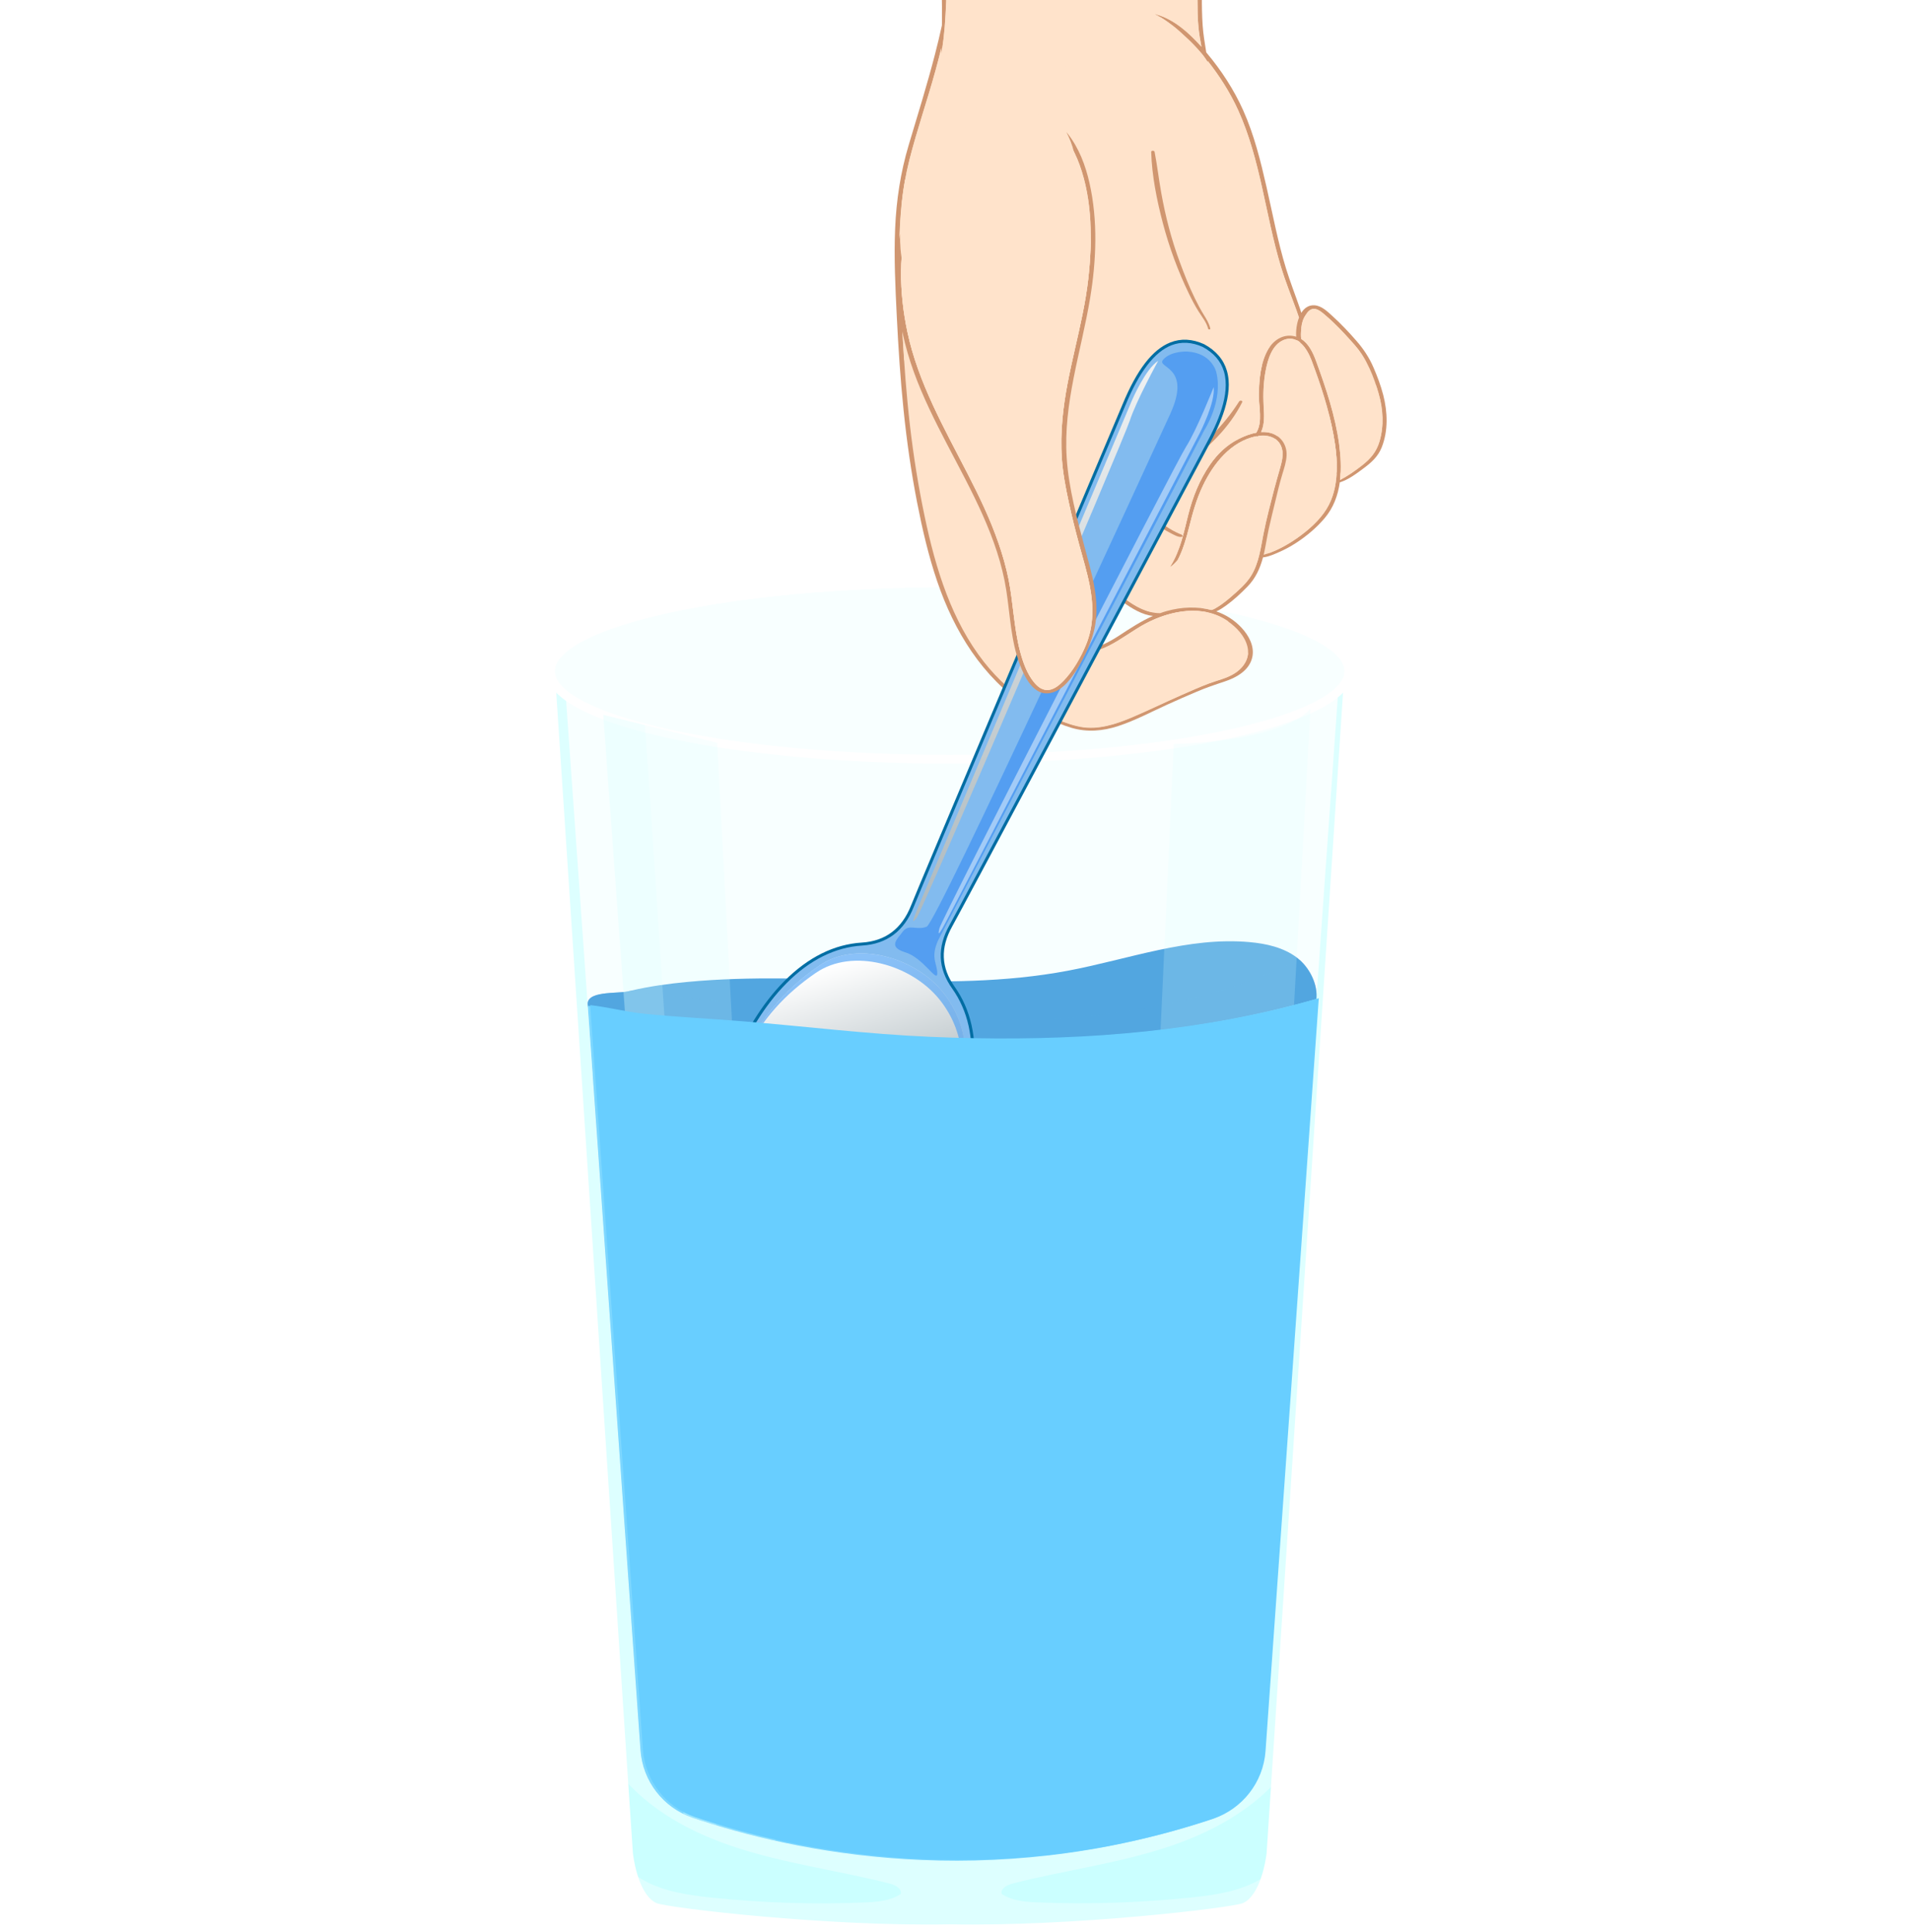 <svg width="178" height="180" viewBox="0 0 178 180" fill="none" xmlns="http://www.w3.org/2000/svg">
<rect x="0" y="0" width="178" height="180" fill="#333333" stroke="none"/>
<g clip-path="url(#clip0_458_972)">
<rect width="178" height="180" fill="white"/>
<g clip-path="url(#clip1_458_972)">
<path d="M122.635 93.426C122.4 94.527 121.579 95.239 120.758 95.995C118.969 97.632 116.843 98.858 114.68 99.951C99.534 107.608 80.971 109.061 65.501 102.08C62.84 100.876 60.259 99.415 58.067 97.463C57.202 96.692 55.003 94.916 54.783 93.697C54.511 92.266 57.532 92.596 58.514 92.361C58.624 92.332 58.742 92.31 58.852 92.281C60.567 91.884 62.327 91.642 64.079 91.48C75.861 90.365 87.877 92.633 99.511 90.438C105.157 89.374 110.743 87.252 116.462 87.773C118.009 87.913 119.585 88.265 120.831 89.19C120.926 89.264 121.014 89.33 121.102 89.418C122.202 90.387 122.928 92.016 122.627 93.418L122.635 93.426Z" fill="#3291D9"/>
<g style="mix-blend-mode:multiply" opacity="0.5">
<path d="M122.635 93.425C122.4 94.526 121.579 95.239 120.758 95.995C118.969 97.632 116.843 98.857 114.68 99.951C99.534 107.607 80.971 109.061 65.501 102.08C62.84 100.876 60.259 99.415 58.067 97.463C57.202 96.692 55.003 94.915 54.783 93.697C54.511 92.266 57.532 92.596 58.514 92.361C58.624 92.332 58.742 92.31 58.852 92.28C59.402 92.376 59.951 92.464 60.472 92.522C63.155 92.838 65.831 93.139 68.507 93.425C71.52 93.748 74.534 94.049 77.554 94.314C92.165 95.591 107.517 95.921 120.751 89.586C120.868 89.535 120.985 89.476 121.11 89.41C122.209 90.379 122.935 92.009 122.635 93.411V93.425Z" fill="#3291D9"/>
</g>
<path d="M122.679 93.066L121.454 110.397L117.715 163.197C117.51 166.119 115.545 168.615 112.767 169.532C92.019 176.41 73.947 172.52 64.548 169.349C61.799 168.416 59.885 165.928 59.687 163.036L55.23 100.061L54.775 93.704C56.432 93.895 58.096 94.329 59.739 94.505C62.833 94.82 65.948 94.967 69.035 95.217C74.856 95.686 80.655 96.413 86.484 96.663C97.195 97.118 108.053 96.619 118.529 94.152C119.922 93.822 121.3 93.462 122.671 93.066H122.679Z" fill="#68CEFF"/>
<g style="mix-blend-mode:multiply" opacity="0.5">
<path d="M121.454 110.397L117.715 163.197C117.51 166.119 115.545 168.615 112.766 169.532C92.018 176.41 73.947 172.52 64.548 169.349C61.798 168.416 59.885 165.928 59.687 163.036L55.23 100.062C57.143 107.527 58.668 115.095 59.782 122.722C60.684 128.88 61.337 135.09 62.942 141.102C64.555 147.107 67.202 152.987 71.579 157.406C75.948 161.825 82.231 164.614 88.389 163.799C93.155 163.168 97.466 160.467 100.787 156.987C104.108 153.508 106.549 149.287 108.741 145.008C114.364 134.048 118.639 122.399 121.454 110.404V110.397Z" fill="#68CEFF"/>
</g>
<g style="mix-blend-mode:screen" opacity="0.5">
<path d="M94.211 98.916C86.498 98.96 78.808 98.234 71.146 97.331C68.507 97.022 65.824 96.685 63.206 97.155C61.938 97.382 60.633 97.837 59.79 98.814C58.91 99.827 58.654 101.265 58.83 102.594C59.013 103.923 59.585 105.163 60.222 106.345C62.81 111.153 66.615 115.447 71.535 117.818C75.413 119.69 79.775 120.285 84.079 120.505C87.803 120.688 91.608 120.593 95.164 119.477C99.548 118.097 103.316 115.227 106.681 112.085C110.047 108.943 113.096 105.471 116.623 102.513C117.591 101.706 118.61 100.913 119.262 99.834C119.768 99.012 120.523 96.127 118.83 96.127C117.913 96.127 116.857 96.538 115.956 96.722C114.981 96.912 113.998 97.096 113.016 97.265C109.013 97.947 104.981 98.424 100.934 98.689C98.698 98.836 96.462 98.909 94.218 98.924L94.211 98.916Z" fill="#9CF1FF"/>
</g>
<g style="mix-blend-mode:screen" opacity="0.5">
<path d="M73.287 98.968C70.992 98.711 68.602 98.446 66.418 99.195C65.853 99.393 65.23 99.76 65.186 100.355C65.142 100.972 65.736 101.434 66.271 101.742C70.531 104.216 75.435 105.449 80.347 105.765C85.259 106.081 90.201 105.501 95.025 104.524C97.598 104.003 100.193 103.35 102.503 102.073C103.082 101.75 104.365 101.008 103.316 100.443C102.451 99.981 101.242 100.179 100.318 100.237C94.519 100.597 88.705 100.384 82.921 99.922C79.702 99.665 76.491 99.327 73.287 98.96V98.968Z" fill="#9CF1FF"/>
</g>
<g style="mix-blend-mode:screen" opacity="0.5">
<path d="M106.982 99.9C106.667 100.032 106.352 100.194 106.132 100.458C105.912 100.722 105.809 101.111 105.97 101.412C106.176 101.794 106.681 101.882 107.114 101.904C107.737 101.933 108.368 101.933 108.998 101.897C110.061 101.831 111.124 101.662 112.121 101.295C112.708 101.082 114.247 100.531 114.394 99.812C114.629 98.601 111.374 98.894 110.772 98.968C109.482 99.129 108.184 99.394 106.982 99.907V99.9Z" fill="#9CF1FF"/>
</g>
<path opacity="0.19" d="M88.5 54.301C67.958 54.301 51.301 57.978 51.301 62.515C51.301 62.596 51.301 62.676 51.315 62.75L58.185 166.794L58.581 172.703C58.581 172.703 58.955 176.374 60.714 177.504C60.824 177.585 60.949 177.644 61.074 177.695C62.181 178.143 77.041 179.912 88.507 179.684C99.974 179.912 114.842 178.143 115.942 177.695C116.242 177.577 116.506 177.387 116.741 177.144C118.126 175.742 118.442 172.696 118.442 172.696L118.801 167.249L125.685 62.75C125.7 62.669 125.7 62.588 125.7 62.515C125.707 57.978 109.05 54.301 88.5 54.301Z" fill="#D7FFFF"/>
<path opacity="0.33" d="M125.641 63.506L118.874 166.016L118.793 167.257L118.434 172.704C118.434 172.704 118.434 172.718 118.434 172.74C118.434 172.755 118.434 172.77 118.434 172.784C118.434 172.806 118.434 172.821 118.434 172.85C118.434 172.872 118.434 172.902 118.42 172.938C118.42 172.96 118.42 172.99 118.405 173.019C118.405 173.063 118.39 173.1 118.383 173.151C118.383 173.181 118.368 173.217 118.368 173.254C118.368 173.305 118.354 173.364 118.339 173.423C118.339 173.46 118.324 173.496 118.324 173.533C118.31 173.599 118.302 173.658 118.28 173.731C118.28 173.753 118.266 173.783 118.266 173.812C118.236 173.959 118.192 174.113 118.156 174.274C118.156 174.318 118.141 174.362 118.126 174.406C118.112 174.48 118.082 174.546 118.06 174.627C118.06 174.649 118.046 174.678 118.038 174.707C118.038 174.737 118.024 174.766 118.016 174.796C117.994 174.869 117.972 174.935 117.943 175.016C117.921 175.074 117.899 175.133 117.877 175.199C117.855 175.273 117.826 175.339 117.796 175.405C117.767 175.471 117.745 175.537 117.716 175.61C117.694 175.676 117.664 175.742 117.635 175.809L117.525 176.021C117.496 176.08 117.474 176.132 117.444 176.198C117.378 176.322 117.305 176.44 117.232 176.557C117.217 176.579 117.203 176.601 117.188 176.623C117.122 176.719 117.049 176.814 116.983 176.895C116.953 176.932 116.924 176.968 116.895 176.998C116.843 177.049 116.807 177.108 116.755 177.152V177.137C116.521 177.372 116.264 177.578 115.956 177.695C114.856 178.143 99.988 179.912 88.522 179.684C77.056 179.912 62.195 178.143 61.088 177.695C60.744 177.556 60.443 177.313 60.186 177.02C60.172 177.005 60.142 176.976 60.128 176.961C60.062 176.88 60.003 176.792 59.937 176.711C59.915 176.675 59.893 176.645 59.871 176.616C59.812 176.535 59.761 176.44 59.703 176.352C59.688 176.308 59.658 176.271 59.636 176.242C59.593 176.154 59.541 176.058 59.497 175.97C59.483 175.926 59.461 175.889 59.439 175.845C59.395 175.75 59.358 175.654 59.321 175.559C59.307 175.515 59.285 175.478 59.27 175.434C59.233 175.339 59.197 175.243 59.16 175.148C59.145 175.104 59.131 175.06 59.116 175.016C59.079 174.92 59.05 174.825 59.028 174.737C59.013 174.693 58.999 174.649 58.984 174.605C58.969 174.561 58.962 174.517 58.947 174.473C58.933 174.421 58.918 174.37 58.911 174.333C58.896 174.296 58.889 174.252 58.874 174.216C58.859 174.128 58.83 174.039 58.815 173.959C58.815 173.922 58.801 173.885 58.793 173.849C58.779 173.768 58.757 173.687 58.749 173.614C58.735 173.577 58.735 173.548 58.727 173.518C58.713 173.445 58.705 173.379 58.691 173.313C58.691 173.283 58.676 173.261 58.676 173.232C58.661 173.173 58.654 173.115 58.647 173.063C58.647 173.034 58.647 173.019 58.632 172.99C58.632 172.946 58.617 172.902 58.617 172.865C58.617 172.843 58.617 172.828 58.617 172.806C58.617 172.792 58.617 172.762 58.617 172.748C58.617 172.718 58.617 172.704 58.617 172.704L58.222 166.794L58.148 165.701L51.33 63.029C51.44 63.374 51.601 63.704 51.821 63.998C51.843 64.02 51.865 64.049 51.895 64.079L51.909 64.093C52.1 64.299 52.298 64.49 52.488 64.695C52.488 64.695 52.488 64.695 52.503 64.71C52.503 64.71 52.518 64.71 52.518 64.725C52.532 64.725 52.62 64.783 52.73 64.857L59.681 163.036C59.886 165.928 61.799 168.417 64.541 169.349C73.94 172.52 92.012 176.41 112.76 169.532C115.538 168.615 117.496 166.119 117.708 163.198L124.725 64.218C124.996 64.064 125.26 63.888 125.48 63.653C125.531 63.609 125.59 63.557 125.641 63.513V63.506Z" fill="#A7FFFF"/>
<path opacity="0.33" d="M83.94 176.455C82.95 177.108 81.711 177.196 80.531 177.247C75.795 177.438 71.044 177.284 66.33 176.792C64.189 176.565 61.997 176.256 60.098 175.236C59.688 175.016 59.299 174.759 58.925 174.48C58.91 174.429 58.896 174.377 58.888 174.34C58.874 174.304 58.866 174.26 58.852 174.223C58.837 174.135 58.808 174.047 58.793 173.966C58.793 173.929 58.779 173.893 58.771 173.856C58.757 173.775 58.734 173.695 58.727 173.621C58.712 173.584 58.712 173.555 58.705 173.526C58.691 173.452 58.683 173.386 58.669 173.32C58.669 173.291 58.654 173.269 58.654 173.239C58.639 173.181 58.632 173.122 58.624 173.071C58.624 173.041 58.624 173.027 58.61 172.997C58.61 172.953 58.595 172.909 58.595 172.872C58.595 172.85 58.595 172.836 58.595 172.814C58.595 172.799 58.595 172.77 58.595 172.755C58.595 172.726 58.595 172.711 58.595 172.711L58.199 166.802L58.126 165.708C58.383 166.009 58.647 166.295 58.932 166.574C61.469 169.099 64.739 170.81 68.104 171.955C72.913 173.599 78.009 174.23 82.935 175.486C83.441 175.618 84.064 175.948 83.947 176.455H83.94Z" fill="#A7FFFF"/>
<path opacity="0.33" d="M118.874 166.016L118.793 167.257L118.434 172.703C118.434 172.703 118.434 172.718 118.434 172.74C118.434 172.755 118.434 172.769 118.434 172.784C118.434 172.806 118.434 172.821 118.434 172.85C118.434 172.872 118.434 172.902 118.419 172.938C118.419 172.96 118.419 172.99 118.405 173.019C118.405 173.063 118.39 173.1 118.383 173.151C118.383 173.18 118.368 173.217 118.368 173.254C118.368 173.305 118.353 173.364 118.339 173.423C118.339 173.459 118.324 173.496 118.324 173.533C118.309 173.599 118.302 173.658 118.28 173.731C118.28 173.753 118.265 173.782 118.265 173.812C118.236 173.959 118.192 174.113 118.155 174.274C118.155 174.318 118.141 174.362 118.126 174.406C118.111 174.48 118.082 174.546 118.06 174.627C118.06 174.649 118.045 174.678 118.038 174.707C117.767 174.898 117.488 175.074 117.195 175.228C115.296 176.256 113.104 176.564 110.963 176.785C106.249 177.269 101.499 177.431 96.755 177.24C95.575 177.196 94.336 177.1 93.346 176.447C93.221 175.94 93.852 175.61 94.358 175.478C99.284 174.223 104.38 173.592 109.189 171.947C112.547 170.795 115.817 169.092 118.361 166.567C118.537 166.39 118.72 166.207 118.889 166.016H118.874Z" fill="#A7FFFF"/>
<path d="M125.707 62.515C125.707 62.596 125.707 62.676 125.692 62.75C125.128 67.176 108.698 70.736 88.507 70.736C68.317 70.736 51.88 67.183 51.315 62.75C51.301 62.669 51.301 62.588 51.301 62.515C51.301 57.978 67.958 54.301 88.5 54.301C109.043 54.301 125.7 57.978 125.7 62.515H125.707Z" stroke="white" stroke-width="0.81" stroke-miterlimit="10"/>
<path d="M88.5 54.301C67.958 54.301 51.301 57.978 51.301 62.515C51.301 62.596 51.301 62.676 51.315 62.75L58.185 166.794L58.581 172.703C58.581 172.703 58.955 176.374 60.714 177.504C60.824 177.585 60.949 177.644 61.074 177.695C62.181 178.143 77.041 179.912 88.507 179.684C99.974 179.912 114.842 178.143 115.942 177.695C116.242 177.577 116.506 177.387 116.741 177.144C118.126 175.742 118.442 172.696 118.442 172.696L118.801 167.249L125.685 62.75C125.7 62.669 125.7 62.588 125.7 62.515C125.707 57.978 109.05 54.301 88.5 54.301Z" stroke="white" stroke-width="0.81" stroke-miterlimit="10"/>
<path opacity="0.19" d="M122.129 66.031L116.55 166.633C115.67 167.969 114.35 169.004 112.767 169.525C110.017 170.435 107.305 171.162 104.658 171.72L109.387 69.312C120.12 68.967 122.129 66.023 122.129 66.023V66.031Z" fill="#D7FFFF"/>
<path opacity="0.19" d="M72.268 171.485C70.237 171.03 68.39 170.538 66.74 170.039C65.971 169.804 65.237 169.576 64.555 169.341C64.255 169.239 63.976 169.121 63.698 168.982L56.22 66.603L60.098 67.55L66.836 69.202L72.268 171.492V171.485Z" fill="#D7FFFF"/>
<path opacity="0.19" d="M66.74 170.039C65.971 169.804 65.237 169.576 64.555 169.341C64.255 169.239 63.976 169.121 63.698 168.982L56.22 66.603L60.098 67.55C60.457 71.419 65.135 144.237 66.74 170.039Z" fill="#D7FFFF"/>
<g clip-path="url(#clip2_458_972)">
<path d="M85.12 -44.091C85.129 -43.951 85.145 -43.811 85.157 -43.673C85.302 -42.022 85.363 -40.389 85.384 -38.731C85.428 -34.88 85.719 -31.047 85.985 -27.208C86.25 -23.332 86.526 -19.456 86.81 -15.579C87.09 -11.74 87.442 -7.897 87.649 -4.052C87.761 -1.995 87.8 0.062 87.783 2.123C87.781 2.205 87.782 2.289 87.779 2.371C87.586 3.252 87.375 4.129 87.15 5C86.413 7.861 85.532 10.68 84.685 13.512C83.926 16.051 83.529 18.661 83.42 21.311C83.306 24.022 83.44 26.736 83.573 29.439C83.718 32.378 83.909 35.315 84.211 38.243C84.507 41.117 84.916 43.979 85.469 46.814C85.955 49.301 86.527 51.778 87.347 54.179C88.93 58.815 91.547 63.09 95.692 65.844C96.217 66.194 96.763 66.506 97.322 66.795C97.371 66.82 97.431 66.819 97.478 66.803C97.49 66.813 97.505 66.82 97.519 66.826C98.254 67.233 99.048 67.573 99.858 67.809C101.32 68.236 102.785 68.111 104.219 67.64C105.787 67.125 107.262 66.334 108.76 65.655C109.677 65.239 110.597 64.831 111.527 64.441C112.381 64.078 113.238 63.786 114.116 63.497C115.255 63.123 116.493 62.425 116.722 61.14C116.897 60.166 116.372 59.211 115.734 58.514C115.055 57.774 114.238 57.267 113.349 56.959C113.691 56.822 114.022 56.582 114.25 56.422C114.973 55.904 115.634 55.287 116.254 54.652C117.013 53.877 117.433 52.947 117.702 51.93C118.202 51.877 118.725 51.645 119.175 51.447C119.729 51.206 120.267 50.918 120.773 50.589C121.753 49.954 122.673 49.186 123.432 48.294C124.266 47.316 124.689 46.157 124.86 44.938C125.685 44.684 126.406 44.126 127.09 43.62C127.811 43.086 128.432 42.525 128.77 41.672C129.379 40.124 129.318 38.393 128.91 36.805C128.685 35.93 128.362 35.074 128.003 34.244C127.6 33.309 127.076 32.518 126.405 31.75C125.712 30.955 124.989 30.185 124.207 29.476C123.739 29.049 123.19 28.497 122.519 28.443C121.964 28.399 121.558 28.695 121.274 29.144C121.231 28.997 121.185 28.852 121.138 28.715C120.714 27.483 120.238 26.273 119.853 25.028C119.086 22.537 118.612 19.957 118.031 17.418C117.479 14.996 116.883 12.573 115.864 10.296C114.996 8.351 113.803 6.528 112.432 4.901C112.426 4.896 112.42 4.892 112.416 4.884C112.283 4.048 112.138 3.214 112.08 2.371C111.957 0.521 112.014 -1.355 112.084 -3.206C112.155 -5.125 112.289 -7.043 112.36 -8.962C112.433 -10.84 112.481 -12.719 112.535 -14.598C112.634 -18.401 112.739 -22.205 113.025 -26.002C113.319 -29.894 113.685 -33.777 113.9 -37.675C114.116 -41.562 114.271 -45.453 114.476 -49.344C114.543 -50.617 114.693 -51.883 114.732 -53.159C114.739 -53.374 114.74 -53.59 114.744 -53.808C114.744 -53.808 114.747 -53.806 114.75 -53.803C114.749 -53.882 114.75 -53.956 114.749 -54.035C114.386 -54.17 114.001 -54.255 113.658 -54.33C112.509 -54.584 111.344 -54.757 110.17 -54.809C107.772 -54.92 105.362 -54.642 103.017 -54.165C100.682 -53.688 98.3 -53.103 96.1 -52.184C93.833 -51.235 91.734 -49.939 89.667 -48.623C88.444 -47.845 87.298 -46.974 86.214 -46.015C85.839 -45.684 85.423 -45.346 85.029 -44.98C85.062 -44.679 85.124 -44.383 85.118 -44.083L85.12 -44.091ZM98.048 49.839C99.124 50.977 100.188 52.136 101.33 53.21C102.411 54.22 103.469 55.295 104.693 56.135C105.448 56.651 106.464 57.308 107.455 57.38C106.342 57.868 105.33 58.537 104.295 59.215C103.407 59.797 102.454 60.301 101.442 60.463C100.867 60.364 100.382 59.879 99.998 59.451C99.512 58.906 99.091 58.286 98.778 57.625C97.694 55.355 97.092 52.898 96.447 50.48C96.261 49.784 96.064 49.094 95.869 48.401C95.776 48.065 95.685 47.726 95.605 47.386C95.584 47.291 95.565 47.197 95.55 47.101C96.349 48.045 97.2 48.949 98.046 49.847L98.048 49.839Z" fill="#D09670"/>
<path d="M123.625 47.427C122.956 48.5 121.928 49.396 120.905 50.12C120.391 50.482 119.85 50.812 119.286 51.095C118.999 51.237 118.708 51.366 118.41 51.479C118.203 51.558 117.981 51.615 117.765 51.687C117.792 51.58 117.818 51.469 117.839 51.358C117.989 50.653 118.094 49.936 118.25 49.231C118.432 48.395 118.645 47.563 118.844 46.731C119.041 45.888 119.248 45.046 119.496 44.214C119.67 43.632 119.876 43.041 119.902 42.428C119.95 41.404 119.307 40.517 118.293 40.309C118.04 40.257 117.782 40.24 117.525 40.254C117.88 39.528 117.809 38.62 117.766 37.838C117.706 36.728 117.75 35.617 117.953 34.523C118.147 33.484 118.549 32.113 119.629 31.671C120.054 31.498 120.43 31.521 120.761 31.666C120.963 31.72 121.142 31.84 121.251 32.011C121.253 32.008 121.255 32.005 121.263 32.002C121.708 32.415 122.028 33.037 122.23 33.574C123.075 35.823 123.846 38.157 124.275 40.523C124.682 42.754 124.875 45.413 123.626 47.419L123.625 47.427Z" fill="#FFE3CB"/>
<g style="mix-blend-mode:screen">
<path d="M124.502 44.138C124.434 44.142 124.423 44.04 124.491 44.035C124.517 44.032 124.544 44.029 124.571 44.027C124.626 42.842 124.474 41.633 124.273 40.527C124.166 39.934 124.034 39.346 123.889 38.757C124.018 40.006 124.045 41.267 123.993 42.522C123.966 43.19 123.916 43.857 123.846 44.523C123.772 45.206 123.673 45.878 123.432 46.525C122.94 47.843 121.994 48.924 120.903 49.794C120.031 50.491 119.066 51.064 118.076 51.583C118.186 51.55 118.3 51.513 118.407 51.472C118.705 51.358 118.999 51.232 119.283 51.087C119.846 50.804 120.388 50.474 120.902 50.112C121.927 49.391 122.956 48.495 123.621 47.419C124.234 46.434 124.498 45.295 124.563 44.123C124.541 44.125 124.523 44.13 124.501 44.132L124.502 44.138Z" fill="#FFE3CB"/>
</g>
<g style="mix-blend-mode:multiply">
<path d="M117.948 34.524C117.744 35.618 117.701 36.728 117.76 37.839C117.804 38.621 117.874 39.528 117.519 40.255C117.777 40.241 118.031 40.255 118.288 40.309C118.578 40.371 118.838 40.488 119.06 40.647C119.134 40.201 119.214 39.759 119.314 39.318C119.448 38.713 119.603 38.111 119.815 37.525C119.977 37.075 120.171 36.608 120.482 36.235C120.69 35.984 120.991 35.77 121.334 35.85C121.521 35.893 121.683 36.004 121.82 36.133C122.025 36.324 122.187 36.557 122.335 36.795C122.547 37.143 122.72 37.514 122.886 37.888C123.088 38.352 123.277 38.819 123.454 39.296C123.837 40.328 124.156 41.386 124.399 42.457C124.466 42.753 124.525 43.046 124.581 43.342C124.568 42.382 124.437 41.421 124.273 40.532C123.839 38.166 123.073 35.832 122.228 33.582C122.026 33.046 121.703 32.421 121.261 32.01C121.259 32.013 121.256 32.016 121.249 32.02C121.14 31.849 120.961 31.729 120.759 31.674C120.428 31.53 120.052 31.507 119.627 31.68C118.547 32.121 118.145 33.493 117.952 34.532L117.948 34.524Z" fill="#FFE3CB"/>
</g>
<path d="M122.605 28.788C122.916 28.861 123.185 29.089 123.424 29.287C123.736 29.548 124.035 29.824 124.33 30.105C125.016 30.768 125.662 31.475 126.289 32.193C127.386 33.452 128.038 35.103 128.487 36.695C128.899 38.138 128.992 39.658 128.568 41.111C128.283 42.086 127.73 42.741 126.939 43.356C126.285 43.861 125.623 44.34 124.884 44.712C125.011 43.615 124.943 42.479 124.799 41.389C124.442 38.736 123.564 36.145 122.648 33.636C122.359 32.847 121.959 32.018 121.261 31.578C121.227 31.29 121.234 30.995 121.267 30.703C121.269 30.64 121.273 30.574 121.277 30.514C121.316 30.112 121.441 29.682 121.68 29.349C121.886 28.99 122.186 28.691 122.602 28.786L122.605 28.788Z" fill="#FFE3CB"/>
<g style="mix-blend-mode:screen">
<path d="M128.312 36.406C128.46 37.479 128.486 38.576 128.282 39.641C128.183 40.166 128.029 40.681 127.812 41.169C127.606 41.632 127.336 42.064 127.025 42.462C126.692 42.886 126.307 43.279 125.867 43.592C125.583 43.791 125.269 43.96 124.934 44.059C124.925 44.278 124.907 44.494 124.881 44.709C125.618 44.34 126.283 43.864 126.936 43.353C127.727 42.738 128.281 42.089 128.565 41.108C128.989 39.656 128.896 38.135 128.484 36.692C128.401 36.399 128.312 36.106 128.213 35.814C128.247 36.009 128.282 36.205 128.309 36.403L128.312 36.406Z" fill="#FFE3CB"/>
</g>
<g style="mix-blend-mode:multiply">
<path d="M128.317 36.125C128.429 36.486 128.528 36.851 128.622 37.217C128.581 37.041 128.538 36.869 128.487 36.695C128.427 36.489 128.366 36.283 128.301 36.077C128.305 36.096 128.312 36.111 128.314 36.128L128.317 36.125Z" fill="#FFE3CB"/>
</g>
<g style="mix-blend-mode:multiply">
<path d="M121.681 29.349C121.441 29.682 121.316 30.112 121.278 30.514C121.271 30.577 121.269 30.64 121.268 30.702C121.231 30.992 121.228 31.289 121.261 31.577C121.962 32.015 122.362 32.844 122.649 33.636C123.567 36.141 124.44 38.733 124.799 41.388C124.944 42.478 125.012 43.615 124.885 44.712C124.932 44.691 124.975 44.667 125.022 44.64C125.037 44.505 125.052 44.365 125.067 44.23C125.21 42.703 125.21 41.159 125.095 39.63C125.065 39.258 125.034 38.888 124.994 38.517C124.952 38.159 124.9 37.802 124.857 37.447C124.798 36.977 124.693 36.509 124.613 36.041C124.516 35.496 124.432 34.941 124.445 34.387C124.457 33.934 124.53 33.428 124.838 33.077C124.959 32.938 125.117 32.834 125.282 32.746C125.395 32.685 125.515 32.64 125.641 32.613C125.867 32.564 126.102 32.597 126.313 32.688C126.817 32.913 127.163 33.423 127.42 33.892C127.104 33.283 126.737 32.706 126.29 32.198C125.663 31.48 125.018 30.773 124.331 30.111C124.036 29.829 123.737 29.553 123.425 29.292C123.189 29.091 122.914 28.864 122.607 28.793C122.191 28.698 121.89 28.992 121.684 29.357L121.681 29.349Z" fill="#FFE3CB"/>
</g>
<path d="M86.288 -45.479C87.213 -46.32 88.188 -47.113 89.22 -47.819C91.161 -49.144 93.21 -50.396 95.332 -51.402C97.405 -52.385 99.631 -53.008 101.856 -53.538C104.102 -54.076 106.411 -54.454 108.723 -54.511C110.005 -54.544 111.292 -54.474 112.563 -54.285C113.13 -54.2 113.7 -54.095 114.257 -53.955C114.282 -53.95 114.31 -53.942 114.335 -53.936C114.336 -53.931 114.334 -53.922 114.334 -53.917C114.348 -52.682 114.205 -51.455 114.116 -50.229C113.853 -46.577 113.752 -42.912 113.555 -39.256C113.354 -35.461 113.089 -31.672 112.737 -27.885C112.392 -24.211 112.248 -20.522 112.138 -16.835C112.029 -13.123 111.957 -9.415 111.76 -5.704C111.66 -3.834 111.578 -1.963 111.597 -0.089C111.606 0.804 111.603 1.705 111.695 2.591C111.759 3.183 111.861 3.772 111.97 4.356C110.808 3.05 109.345 1.732 107.644 1.314C108.202 1.611 108.73 1.964 109.229 2.352C109.693 2.711 110.132 3.1 110.555 3.505C110.989 3.9 111.4 4.324 111.788 4.771C111.878 4.873 111.965 4.972 112.05 5.075C112.062 5.085 112.069 5.1 112.079 5.113C112.094 5.13 112.11 5.148 112.123 5.168C112.123 5.168 112.123 5.168 112.126 5.17C112.287 5.379 112.433 5.595 112.564 5.824C112.558 5.775 112.551 5.73 112.546 5.681C113.671 7.1 114.655 8.657 115.399 10.299C117.482 14.9 117.917 20.025 119.366 24.827C119.784 26.206 120.323 27.546 120.817 28.899C120.901 29.124 120.978 29.358 121.056 29.598C120.839 30.16 120.758 30.827 120.798 31.37C120.696 31.338 120.593 31.313 120.482 31.298C119.529 31.148 118.685 31.706 118.215 32.502C117.48 33.743 117.349 35.333 117.322 36.747C117.299 37.849 117.712 39.314 117.08 40.318C116.5 40.42 115.931 40.649 115.422 40.907C114.322 41.465 113.456 42.301 112.759 43.311C111.791 44.718 111.156 46.31 110.741 47.961C110.325 49.612 110.012 51.262 109.105 52.728C109.082 52.763 109.088 52.793 109.109 52.815C109.22 52.727 109.329 52.634 109.43 52.533C109.546 52.42 109.656 52.302 109.76 52.179C110.266 51.216 110.564 50.164 110.831 49.106C111.162 47.78 111.522 46.498 112.111 45.261C113.102 43.185 114.722 41.134 117.099 40.648C117.172 40.667 117.256 40.661 117.305 40.612C118.223 40.488 119.184 40.786 119.466 41.785C119.621 42.343 119.483 42.96 119.329 43.504C119.147 44.158 118.95 44.811 118.778 45.469C118.413 46.88 118.036 48.306 117.751 49.739C117.491 51.062 117.321 52.469 116.6 53.643C116.132 54.401 115.389 55.035 114.721 55.612C114.345 55.938 113.949 56.258 113.523 56.523C113.372 56.618 113.124 56.786 112.897 56.835C111.571 56.483 110.118 56.544 108.754 56.923C108.534 56.982 108.321 57.051 108.111 57.128C106.869 57.123 105.797 56.499 104.815 55.776C103.708 54.962 102.732 53.987 101.727 53.054C100.647 52.049 99.653 50.962 98.639 49.893C97.619 48.814 96.598 47.735 95.632 46.602C95.17 46.057 94.698 45.519 94.232 44.98C93.756 44.435 93.26 43.872 92.913 43.233C92.893 43.192 92.782 43.206 92.802 43.261C93.281 44.474 94.168 45.401 94.971 46.408C95.008 46.453 95.046 46.498 95.084 46.543C95.069 47.111 95.295 47.746 95.438 48.27C95.62 48.942 95.815 49.616 95.996 50.288C96.355 51.62 96.695 52.956 97.106 54.271C97.719 56.245 98.429 58.357 99.932 59.85C100.17 60.086 100.516 60.365 100.885 60.53C100.481 60.543 100.07 60.497 99.654 60.378C99.497 60.334 99.39 60.509 99.564 60.575C102.328 61.592 104.517 59.306 106.758 58.115C109.079 56.881 112.155 56.285 114.456 57.9C115.248 58.456 115.997 59.242 116.245 60.205C116.53 61.304 115.896 62.243 114.972 62.796C114.266 63.219 113.443 63.396 112.679 63.679C111.817 64.002 110.973 64.377 110.131 64.75C108.575 65.432 107.046 66.18 105.481 66.844C103.992 67.476 102.345 68.021 100.709 67.724C99.792 67.554 98.894 67.203 98.058 66.799C97.469 66.516 96.87 66.209 96.296 65.864C94.556 64.706 92.997 63.325 91.696 61.666C90.207 59.771 89.087 57.619 88.224 55.374C87.32 53.022 86.689 50.576 86.173 48.115C85.588 45.337 85.139 42.531 84.81 39.709C84.473 36.807 84.257 33.895 84.099 30.979C83.948 28.237 83.796 25.489 83.83 22.743C83.86 20.118 84.102 17.486 84.748 14.935C85.462 12.103 86.433 9.337 87.203 6.522C87.388 5.84 87.565 5.163 87.734 4.478C87.727 4.688 87.725 4.898 87.718 5.108C87.746 4.945 87.775 4.781 87.798 4.618C87.906 3.928 87.986 3.231 88.045 2.536C88.108 1.78 88.143 1.022 88.179 0.264C88.181 0.212 88.184 0.16 88.184 0.106C88.175 -0.805 88.156 -1.721 88.123 -2.632C87.981 -6.478 87.605 -10.321 87.328 -14.159C87.047 -18.033 86.771 -21.909 86.506 -25.785C86.243 -29.616 85.915 -33.45 85.844 -37.287C85.81 -39.203 85.827 -41.111 85.657 -43.024C85.606 -43.601 85.551 -44.181 85.513 -44.762C85.768 -44.999 86.035 -45.226 86.288 -45.46L86.288 -45.479Z" fill="#FFE3CB"/>
<g style="mix-blend-mode:screen">
<path d="M114.759 62.108C114.043 62.538 113.282 62.888 112.514 63.212C111.944 63.455 111.357 63.669 110.797 63.936C109.655 64.484 108.519 65.038 107.355 65.534C106.181 66.032 104.979 66.478 103.732 66.76C103.147 66.893 102.555 66.986 101.954 67.017C101.274 67.054 100.592 67.015 99.92 66.92C99.223 66.82 98.537 66.65 97.873 66.424C97.231 66.2 96.624 65.903 96.016 65.594C95.915 65.542 95.811 65.488 95.708 65.433C95.902 65.571 96.1 65.71 96.299 65.842C96.87 66.184 97.469 66.491 98.061 66.777C98.897 67.181 99.795 67.532 100.712 67.702C102.348 67.999 103.995 67.454 105.484 66.822C107.049 66.158 108.576 65.413 110.134 64.728C110.976 64.361 111.82 63.98 112.682 63.657C113.443 63.372 114.266 63.195 114.975 62.774C115.722 62.329 116.276 61.631 116.315 60.802C115.925 61.352 115.329 61.761 114.764 62.102L114.759 62.108Z" fill="#FFE3CB"/>
</g>
<g style="mix-blend-mode:screen">
<path d="M118.86 42.481C118.782 42.944 118.659 43.401 118.531 43.853C118.381 44.381 118.225 44.904 118.049 45.421C117.761 46.266 117.448 47.099 117.186 47.95C117.057 48.372 116.928 48.799 116.853 49.235C116.787 49.609 116.749 49.992 116.716 50.368C116.651 51.127 116.6 51.897 116.357 52.626C116.131 53.309 115.735 53.898 115.222 54.399C114.273 55.325 113.098 55.945 111.984 56.649C112.293 56.687 112.596 56.744 112.893 56.822C113.119 56.773 113.368 56.605 113.519 56.51C113.942 56.248 114.338 55.928 114.717 55.599C115.385 55.022 116.128 54.387 116.596 53.63C117.32 52.458 117.487 51.054 117.747 49.725C118.029 48.296 118.406 46.87 118.774 45.456C118.946 44.798 119.142 44.145 119.325 43.491C119.479 42.947 119.614 42.333 119.461 41.772C119.349 41.362 119.116 41.071 118.823 40.879C119.034 41.344 118.931 42.057 118.862 42.478L118.86 42.481Z" fill="#FFE3CB"/>
</g>
<g style="mix-blend-mode:multiply">
<path d="M83.833 22.721C83.799 25.467 83.951 28.215 84.102 30.957C84.15 31.807 84.2 32.654 84.259 33.502C84.544 34.303 84.85 35.095 85.166 35.887C85.341 36.323 85.522 36.758 85.699 37.191C85.768 37.277 85.832 37.368 85.898 37.451C86.866 38.669 87.856 39.876 88.677 41.202C89.429 42.413 90.094 43.682 90.68 44.981C91.266 46.275 91.764 47.606 92.177 48.967C92.594 50.33 92.898 51.717 93.16 53.113C93.379 54.288 93.451 55.481 93.656 56.655C93.758 57.243 93.895 57.836 94.11 58.393C94.195 58.593 94.284 58.788 94.391 58.978C94.895 59.886 95.612 60.676 96.415 61.329C97.115 61.894 97.885 62.368 98.768 62.574C100.361 62.949 102 62.511 103.522 62.034C105 61.569 106.459 61.06 108.006 60.877C109.509 60.699 111.08 60.693 112.525 60.202C113.129 59.996 113.735 59.679 114.101 59.139C114.357 58.76 114.452 58.325 114.451 57.882C114.451 57.882 114.451 57.882 114.448 57.879C112.15 56.266 109.074 56.862 106.75 58.094C104.507 59.288 102.32 61.571 99.556 60.554C99.38 60.491 99.489 60.313 99.646 60.357C100.065 60.478 100.476 60.525 100.877 60.509C100.506 60.347 100.165 60.067 99.924 59.829C98.421 58.336 97.711 56.224 97.098 54.25C96.689 52.932 96.347 51.599 95.988 50.267C95.807 49.595 95.612 48.921 95.43 48.249C95.29 47.727 95.066 47.089 95.076 46.522C95.038 46.477 95.001 46.432 94.963 46.387C94.16 45.38 93.273 44.453 92.794 43.24C92.772 43.188 92.882 43.174 92.905 43.212C93.252 43.851 93.751 44.411 94.224 44.959C94.693 45.501 95.162 46.036 95.624 46.581C96.587 47.712 97.605 48.794 98.631 49.872C99.645 50.941 100.644 52.028 101.719 53.033C102.719 53.967 103.701 54.941 104.807 55.755C105.541 56.298 106.325 56.778 107.195 56.993C107.676 56.806 108.136 56.553 108.56 56.285C108.962 56.03 109.374 55.752 109.707 55.412C110.076 55.04 110.404 54.627 110.692 54.191C111.864 52.397 112.325 50.263 112.983 48.251C113.282 47.337 113.623 46.432 114.079 45.586C114.37 45.049 114.736 44.553 115.139 44.096C115.576 43.603 116.064 43.151 116.612 42.777C117.094 42.448 117.633 42.17 118.21 42.06C118.655 41.977 119.112 42.016 119.517 42.21C119.509 42.061 119.49 41.913 119.45 41.773C119.174 40.773 118.208 40.476 117.29 40.6C117.241 40.649 117.157 40.655 117.084 40.636C114.707 41.122 113.087 43.173 112.096 45.249C111.505 46.488 111.147 47.768 110.816 49.094C110.549 50.151 110.251 51.204 109.745 52.167C109.644 52.292 109.534 52.41 109.415 52.521C109.311 52.619 109.204 52.715 109.094 52.803C109.073 52.781 109.069 52.748 109.09 52.716C109.999 51.247 110.312 49.597 110.725 47.949C111.141 46.298 111.776 44.706 112.744 43.299C113.441 42.288 114.307 41.453 115.407 40.895C115.916 40.637 116.485 40.408 117.065 40.306C117.698 39.307 117.284 37.837 117.306 36.735C117.334 35.321 117.465 33.731 118.2 32.49C118.239 32.423 118.284 32.356 118.331 32.291C117.425 30.96 116.761 29.471 116.256 27.942C115.632 26.048 115.239 24.088 114.9 22.128C114.552 20.112 114.265 18.081 113.882 16.072C113.513 14.131 113.056 12.195 112.319 10.356C111.614 8.593 110.632 6.93 109.283 5.581C107.778 4.077 105.866 2.907 103.72 2.686C101.385 2.444 99.022 3.163 96.979 4.248C95.964 4.786 95.007 5.429 94.125 6.163C92.872 7.203 91.685 8.339 90.537 9.493C88.286 11.752 86.211 14.183 84.337 16.762C83.985 18.724 83.841 20.722 83.818 22.715L83.833 22.721Z" fill="#FFE3CB"/>
</g>
<g style="mix-blend-mode:multiply">
<path d="M106.708 17.873C106.728 19.124 106.887 20.373 107.173 21.592C107.317 22.19 107.489 22.782 107.696 23.361C107.918 23.978 108.216 24.567 108.574 25.117C109.274 26.203 110.173 27.139 111.045 28.084C111.067 28.106 111.088 28.129 111.107 28.154C111.055 28.042 110.999 27.934 110.946 27.822C110.433 26.72 110.023 25.568 109.677 24.404C109.32 23.211 109.028 21.997 108.758 20.782C108.487 19.574 108.242 18.364 107.976 17.156C107.74 16.081 107.486 15.011 107.181 13.954C107.156 14.046 107.13 14.133 107.107 14.229C106.808 15.418 106.688 16.653 106.708 17.879L106.708 17.873Z" fill="#FFE3CB"/>
</g>
<g style="mix-blend-mode:multiply">
<path d="M98.009 5.432C97.546 5.31 97.067 5.238 96.581 5.224C94.359 5.152 92.305 6.234 90.822 7.834C90.796 7.867 90.731 7.855 90.729 7.809C90.71 7.38 90.719 6.955 90.747 6.53C90.881 4.618 91.406 2.759 91.681 0.868C91.829 -0.139 91.863 -1.159 91.893 -2.172C91.929 -3.328 91.935 -4.483 91.925 -5.636C91.906 -7.845 91.818 -10.05 91.736 -12.255C91.647 -14.494 91.588 -16.734 91.459 -18.973C91.197 -23.451 90.746 -27.915 90.36 -32.386C90.17 -34.58 90.053 -36.778 89.809 -38.966C89.587 -40.979 89.276 -42.98 88.97 -44.982C88.849 -45.783 88.729 -46.587 88.613 -47.389C87.803 -46.794 87.028 -46.151 86.281 -45.475C86.025 -45.244 85.761 -45.014 85.506 -44.778C85.544 -44.196 85.599 -43.617 85.65 -43.039C85.82 -41.127 85.803 -39.219 85.838 -37.303C85.908 -33.466 86.236 -29.631 86.499 -25.801C86.764 -21.924 87.04 -18.049 87.321 -14.174C87.601 -10.335 87.974 -6.494 88.116 -2.648C88.149 -1.736 88.171 -0.824 88.177 0.09C88.174 0.142 88.175 0.197 88.172 0.249C88.137 1.007 88.101 1.765 88.038 2.52C87.98 3.215 87.9 3.913 87.791 4.602C87.768 4.765 87.739 4.929 87.711 5.093C87.718 4.882 87.72 4.673 87.727 4.462C87.561 5.144 87.381 5.825 87.196 6.506C86.426 9.322 85.458 12.09 84.741 14.919C84.409 16.234 84.183 17.571 84.042 18.917C84.712 17.427 85.574 16.053 86.493 14.695C87.313 13.483 88.227 12.314 89.308 11.322C90.316 10.396 91.548 9.565 92.938 9.404C94.808 9.192 96.271 10.363 97.024 11.987C97.981 14.048 98.112 16.474 98.132 18.707C98.152 21.251 97.936 23.79 97.66 26.316C97.465 28.12 97.197 29.929 97.104 31.742C96.994 33.94 96.751 36.128 96.71 38.332C96.668 40.697 96.691 43.312 97.654 45.524C98.038 46.409 98.638 47.247 99.546 47.646C100.672 48.136 101.824 47.802 102.946 47.503C103.423 47.376 103.92 47.236 104.418 47.284C104.913 47.33 105.349 47.583 105.744 47.868C106.548 48.452 107.248 49.16 108.062 49.737C108.661 50.167 109.286 50.558 109.926 50.917C110.259 49.956 110.475 48.956 110.726 47.954C111.142 46.304 111.777 44.712 112.745 43.305C113.442 42.294 114.31 41.456 115.408 40.901C115.917 40.643 116.486 40.413 117.066 40.311C117.699 39.313 117.285 37.843 117.307 36.74C117.327 35.837 117.386 34.861 117.62 33.949C116.841 35.14 116.112 36.366 115.195 37.46C114.286 38.545 113.18 39.482 112.051 40.326C110.982 41.125 109.843 41.829 108.712 42.529C107.924 43.018 107.103 43.492 106.216 43.78C105.543 43.998 104.8 44.107 104.12 43.863C103.35 43.591 102.823 42.92 102.463 42.212C101.619 40.542 101.314 38.516 101.197 36.672C100.952 32.861 101.677 29.07 102.312 25.335C102.948 21.6 103.593 17.76 103.065 13.971C102.635 10.886 101.049 6.705 97.998 5.433L98.009 5.432Z" fill="#FFE3CB"/>
</g>
<g style="mix-blend-mode:multiply">
<path d="M116.984 40.663C114.671 41.191 113.085 43.206 112.112 45.248C111.521 46.487 111.164 47.766 110.833 49.092C110.665 49.764 110.481 50.431 110.243 51.075C110.506 51.218 110.769 51.356 111.039 51.491C110.74 50.202 111.168 48.768 111.591 47.56C112.025 46.308 112.587 45.08 113.283 43.95C113.718 43.239 114.27 42.623 114.932 42.12C115.597 41.619 116.419 41.289 116.984 40.663Z" fill="#FFE3CB"/>
</g>
<g style="mix-blend-mode:multiply">
<path d="M99.564 60.562C99.389 60.499 99.498 60.321 99.655 60.364C100.074 60.486 100.484 60.532 100.886 60.517C100.514 60.355 100.174 60.075 99.933 59.836C98.43 58.343 97.72 56.232 97.107 54.257C96.867 53.493 96.653 52.721 96.444 51.948C96.253 52.148 96.072 52.355 95.895 52.567C95.859 52.612 95.777 52.678 95.775 52.735C95.773 52.792 95.805 52.863 95.814 52.919C95.838 53.042 95.859 53.167 95.881 53.293C95.923 53.553 95.951 53.816 95.974 54.081C96.07 55.152 96.067 56.236 96.239 57.298C96.318 57.775 96.394 58.254 96.488 58.729C96.564 59.105 96.665 59.486 96.86 59.825C97.061 60.179 97.353 60.459 97.69 60.681C98.089 60.944 98.536 61.153 98.99 61.292C99.843 61.553 100.75 61.533 101.617 61.362C102.617 61.166 103.583 60.8 104.518 60.409C105.563 59.974 106.59 59.489 107.656 59.101C108.356 58.844 109.072 58.646 109.788 58.437C110.479 58.233 111.183 58.014 111.812 57.661C112.074 57.513 112.365 57.311 112.539 57.053C110.614 56.625 108.48 57.189 106.756 58.105C104.513 59.299 102.327 61.581 99.562 60.565L99.564 60.562Z" fill="#FFE3CB"/>
</g>
<path d="M103.331 47.386C103.955 47.156 104.558 46.817 105.15 46.518C105.181 46.503 105.209 46.487 105.24 46.473C105.962 47.335 106.811 48.114 107.711 48.786C108.132 49.101 108.573 49.403 109.045 49.641C109.287 49.763 109.921 50.156 110.196 49.985C110.209 49.975 110.213 49.964 110.211 49.948C110.195 49.792 109.976 49.758 109.853 49.703C109.652 49.61 109.454 49.514 109.26 49.406C108.776 49.133 108.32 48.82 107.879 48.474C107.04 47.812 106.301 47.044 105.505 46.333C105.972 46.085 106.431 45.821 106.887 45.56C108.093 44.871 109.272 44.136 110.399 43.325C112.553 41.778 114.566 39.858 115.768 37.465C115.837 37.324 115.557 37.28 115.488 37.391C114.006 39.721 112.059 41.586 109.814 43.172C108.736 43.934 107.612 44.625 106.478 45.304C105.918 45.638 105.363 45.923 104.813 46.276C104.303 46.602 103.727 46.944 103.269 47.335C103.226 47.37 103.308 47.402 103.337 47.391L103.331 47.386Z" fill="#D09670"/>
<path d="M107.284 14.15C107.349 16.376 107.808 18.639 108.372 20.79C108.963 23.042 109.782 25.256 110.795 27.351C111.072 27.924 111.366 28.486 111.705 29.024C112.033 29.545 112.439 30.025 112.594 30.632C112.618 30.725 112.818 30.709 112.793 30.605C112.685 30.135 112.431 29.723 112.178 29.317C111.871 28.824 111.606 28.311 111.351 27.79C110.818 26.706 110.38 25.576 109.959 24.445C109.174 22.341 108.617 20.176 108.221 17.969C107.991 16.697 107.847 15.405 107.599 14.138C107.574 14.01 107.28 14.009 107.284 14.15Z" fill="#D09670"/>
<g style="mix-blend-mode:screen">
<path d="M113.354 -42.589C112.983 -38.675 112.607 -34.761 112.286 -30.841C111.965 -26.94 111.699 -23.035 111.549 -19.125C111.474 -17.184 111.394 -15.247 111.268 -13.309C111.138 -11.378 110.998 -9.446 110.909 -7.512C110.835 -5.802 110.846 -4.101 110.846 -2.391C110.846 -0.921 110.829 0.668 110.213 2.03C110.198 2.061 110.163 2.068 110.134 2.049C109.332 1.535 108.425 1.231 107.486 1.083C107.605 1.179 107.725 1.275 107.841 1.369C109.457 1.838 110.849 3.103 111.968 4.359C111.855 3.772 111.754 3.184 111.693 2.594C111.6 1.708 111.601 0.804 111.595 -0.086C111.576 -1.96 111.66 -3.828 111.758 -5.701C111.955 -9.406 112.027 -13.12 112.136 -16.832C112.245 -20.519 112.39 -24.208 112.735 -27.882C113.09 -31.667 113.352 -35.458 113.553 -39.253C113.75 -42.909 113.851 -46.574 114.114 -50.226C114.202 -51.452 114.345 -52.685 114.332 -53.914C114.331 -53.919 114.333 -53.928 114.333 -53.933C114.308 -53.939 114.28 -53.947 114.254 -53.952C114.204 -53.963 114.154 -53.974 114.101 -53.988C113.961 -50.177 113.711 -46.382 113.355 -42.584L113.354 -42.589Z" fill="#FFE3CB"/>
</g>
<g style="mix-blend-mode:screen">
<path d="M109.228 2.347C108.851 2.052 108.457 1.783 108.046 1.535C108.769 2.148 109.457 2.802 110.106 3.492C110.967 4.409 111.762 5.389 112.476 6.427C113.167 7.432 113.757 8.483 114.299 9.574C115.4 11.78 115.979 14.199 116.482 16.596C117.003 19.082 117.426 21.616 118.302 24.009C119.024 25.982 120.026 27.828 121.025 29.672C121.036 29.641 121.044 29.613 121.057 29.584C120.977 29.348 120.9 29.113 120.818 28.885C120.324 27.533 119.782 26.196 119.366 24.813C117.918 20.011 117.483 14.892 115.4 10.285C114.656 8.643 113.669 7.09 112.546 5.668C112.554 5.713 112.559 5.762 112.565 5.81C112.434 5.582 112.288 5.366 112.127 5.157C112.127 5.157 112.127 5.157 112.124 5.154C112.108 5.137 112.093 5.12 112.079 5.099C112.068 5.09 112.06 5.074 112.051 5.061C111.966 4.959 111.876 4.857 111.789 4.757C111.401 4.311 110.99 3.886 110.555 3.491C110.133 3.087 109.694 2.698 109.23 2.338L109.228 2.347Z" fill="#FFE3CB"/>
</g>
<path d="M68.734 98.267C65.875 104.722 66.22 110.934 67.285 114.301C68.099 116.875 69.874 118.012 70.967 118.575C72.097 119.073 74.088 119.736 76.602 118.75C79.886 117.462 84.93 113.823 88.142 107.54C90.468 102.991 92.109 96.601 88.854 92.023C87.837 90.593 87.235 88.701 88.62 86.235C89.915 83.927 112.486 41.494 112.52 41.433C114.05 38.616 115.948 34.243 112.154 32.195C108.269 30.437 105.971 34.757 104.748 37.719C104.722 37.782 86.002 81.984 85.023 84.443C83.98 87.073 82.088 87.843 80.341 87.952C74.741 88.301 70.806 93.593 68.736 98.264L68.734 98.267Z" fill="#82BBEF"/>
<path d="M112.211 32.064C113.312 32.658 114.023 33.486 114.333 34.523C115.002 36.764 113.69 39.58 112.644 41.499C112.637 41.508 112.441 41.886 112.083 42.555C103.807 58.11 89.767 84.476 88.744 86.3C87.622 88.301 87.695 90.145 88.972 91.937C90.472 94.052 91.065 96.698 90.735 99.805C90.401 102.922 89.209 105.766 88.271 107.6C85.097 113.81 80.027 117.556 76.653 118.881C74.743 119.631 72.866 119.571 70.907 118.703C68.996 117.722 67.767 116.297 67.148 114.343C66.051 110.887 65.775 104.588 68.602 98.21C69.439 96.324 70.898 93.613 73.11 91.39C75.314 89.177 77.742 87.974 80.328 87.814C82.506 87.678 84.04 86.527 84.889 84.395C85.662 82.448 97.304 54.934 104.176 38.708C104.456 38.044 104.613 37.679 104.617 37.667C105.948 34.449 107.401 32.563 109.064 31.905C110.055 31.514 111.114 31.568 112.214 32.066L112.211 32.064ZM71.029 118.448C72.908 119.281 74.715 119.337 76.546 118.617C79.876 117.316 84.877 113.613 88.018 107.475C88.945 105.661 90.123 102.851 90.451 99.777C90.778 96.742 90.201 94.162 88.743 92.106C87.398 90.215 87.316 88.271 88.498 86.166C89.519 84.345 103.556 57.981 111.832 42.427C112.192 41.749 112.391 41.373 112.396 41.368C113.417 39.492 114.698 36.75 114.062 34.609C113.776 33.646 113.112 32.875 112.086 32.322C111.067 31.864 110.081 31.811 109.166 32.169C107.581 32.798 106.177 34.629 104.876 37.773C104.871 37.779 104.718 38.147 104.433 38.817C97.561 55.042 85.924 82.551 85.151 84.498C84.26 86.744 82.644 87.953 80.344 88.093C77.829 88.251 75.463 89.425 73.311 91.587C71.128 93.779 69.688 96.461 68.862 98.322C66.068 104.628 66.338 110.848 67.419 114.257C68.016 116.135 69.196 117.505 71.029 118.448Z" fill="#006DA3"/>
<path style="mix-blend-mode:multiply" d="M72.664 118.601C72.664 118.601 75.567 119.41 79.092 116.816C82.618 114.223 85.864 111.237 88.316 105.635C90.768 100.032 90.469 95.617 87.834 92.385C85.198 89.152 79.778 87.611 76.37 89.95C72.967 92.287 70.498 95.177 68.778 99.67C67.064 104.162 64.744 116.395 72.664 118.601Z" fill="url(#paint0_linear_458_972)"/>
<g opacity="0.65">
<g style="mix-blend-mode:screen">
<path d="M76.047 90.629C79.45 88.291 84.875 89.831 87.511 93.064C90.147 96.297 90.445 100.712 87.993 106.315C87.921 106.477 87.849 106.64 87.773 106.801C87.959 106.424 88.138 106.038 88.315 105.635C90.767 100.032 90.469 95.618 87.833 92.385C85.197 89.152 79.778 87.611 76.369 89.95C73.341 92.03 71.055 94.546 69.378 98.237C71.021 94.912 73.207 92.575 76.044 90.627L76.047 90.629Z" fill="#4CA0F4"/>
</g>
</g>
<path opacity="0.63" d="M87.398 87.663L112.251 40.046C112.251 40.046 114.019 37.347 113.347 34.666C113.347 34.666 112.944 32.876 110.64 32.753C110.64 32.753 109.153 32.669 108.411 33.496C107.67 34.324 111.143 34.034 109.047 38.591C106.951 43.149 87.307 85.952 86.362 86.335C85.415 86.716 84.698 86.03 84.127 86.798C83.553 87.564 82.753 88.227 84.39 88.731C86.029 89.232 87.34 91.593 87.349 90.696C87.359 89.799 86.703 89.275 87.398 87.663Z" fill="#3A8DF3"/>
<path style="mix-blend-mode:multiply" d="M85.621 84.385L105.486 37.311C105.486 37.311 106.746 34.37 107.936 33.615C107.936 33.615 105.88 37.359 105.299 39.166C104.717 40.973 86.021 84.713 85.445 85.482C84.871 86.248 85.112 85.602 85.618 84.383L85.621 84.385Z" fill="url(#paint1_linear_458_972)"/>
<path opacity="0.46" d="M88.276 85.658L111.825 40.317C111.825 40.317 113.286 37.469 113.105 36.07C113.105 36.07 111.537 40.045 110.519 41.643C109.498 43.243 87.773 85.557 87.546 86.49C87.32 87.424 87.667 86.823 88.279 85.655L88.276 85.658Z" fill="white"/>
<g style="mix-blend-mode:soft-light">
<path d="M122.903 93L121.679 110.331L117.94 163.131C117.735 166.053 115.77 168.549 112.991 169.466C92.243 176.344 74.172 172.454 64.773 169.283C62.023 168.35 60.11 165.862 59.912 162.97L55.455 99.996L55 93.639C56.657 93.829 58.321 94.263 59.963 94.439C63.057 94.754 66.173 94.901 69.26 95.151C75.081 95.621 80.88 96.347 86.708 96.597C97.419 97.052 108.277 96.553 118.754 94.086C120.147 93.756 121.525 93.396 122.896 93L122.903 93Z" fill="#68CEFF"/>
</g>
<path d="M99.765 13.143C100.304 14.531 100.474 16.104 100.024 17.54C100.016 17.568 99.984 17.577 99.963 17.56C99.835 17.456 99.719 17.338 99.605 17.217C99.163 16.733 98.826 16.15 98.298 15.754C97.69 15.293 96.866 15.204 96.122 15.198C95.318 15.194 94.518 15.32 93.745 15.532C92.989 15.738 92.254 16.025 91.566 16.409C90.253 17.139 89.16 18.194 88.286 19.406C87.838 20.028 87.449 20.688 87.097 21.368C86.782 21.984 86.483 22.617 86.208 23.251C85.919 23.908 85.667 24.58 85.481 25.275C85.302 25.942 85.186 26.635 85.228 27.328C85.229 27.363 85.179 27.382 85.162 27.348C84.684 26.495 84.342 25.576 84.136 24.623C83.936 23.699 83.858 22.752 83.887 21.806C83.543 23.594 83.453 25.439 83.578 27.255C83.752 29.785 84.302 32.278 85.166 34.662C86.007 36.988 87.12 39.203 88.263 41.394C90.521 45.723 93.02 50.114 93.781 55.005C94.141 57.312 94.208 59.701 95.039 61.905C95.481 63.073 96.345 64.876 97.891 64.565C99.095 64.317 99.94 63.081 100.521 62.099C101.161 61.013 101.74 59.789 102.006 58.549C102.55 55.984 101.749 53.479 101.091 51.017C100.363 48.3 99.602 45.503 99.412 42.686C99.065 37.587 100.768 32.742 101.592 27.778C102.174 24.274 102.322 20.544 101.535 17.058C101.165 15.412 100.553 13.783 99.497 12.45C99.46 12.404 99.422 12.359 99.385 12.314C99.526 12.585 99.651 12.863 99.763 13.146L99.765 13.143Z" fill="#D09670"/>
<path d="M86.038 16.723C86.475 15.925 86.946 15.14 87.488 14.407C87.973 13.746 88.521 13.127 89.114 12.563C89.413 12.278 89.729 12.002 90.066 11.762C90.906 11.044 91.872 10.476 92.96 10.243C94.662 9.88 96.556 10.376 97.93 11.431C99.225 12.421 100.072 13.867 100.619 15.38C101.82 18.713 101.809 22.486 101.421 25.963C100.927 30.378 99.408 34.604 99.011 39.039C98.901 40.267 98.871 41.507 98.958 42.742C99.052 44.091 99.307 45.422 99.591 46.743C99.882 48.109 100.224 49.461 100.59 50.808C100.928 52.055 101.309 53.291 101.555 54.562C101.912 56.413 101.935 58.295 101.213 60.057C100.715 61.273 100.019 62.501 99.099 63.446C98.736 63.816 98.285 64.205 97.751 64.28C97.183 64.362 96.706 63.983 96.367 63.567C95.703 62.755 95.332 61.689 95.066 60.688C94.772 59.575 94.617 58.437 94.472 57.298C94.333 56.188 94.213 55.068 93.991 53.97C93.762 52.832 93.44 51.711 93.06 50.614C92.287 48.367 91.25 46.223 90.165 44.113C87.981 39.863 85.569 35.651 84.565 30.932C83.785 27.26 83.679 23.266 84.827 19.664C84.87 19.507 84.911 19.353 84.962 19.198C85.096 18.77 85.252 18.35 85.429 17.942C85.613 17.525 85.82 17.122 86.038 16.723Z" fill="#FFE3CB"/>
<path d="M86.038 16.723C86.475 15.925 86.946 15.14 87.488 14.407C87.973 13.746 88.521 13.127 89.114 12.563C89.413 12.278 89.729 12.002 90.066 11.762C90.906 11.044 91.872 10.476 92.96 10.243C94.662 9.88 96.556 10.376 97.93 11.431C99.225 12.421 100.072 13.867 100.619 15.38C101.82 18.713 101.809 22.486 101.421 25.963C100.927 30.378 99.408 34.604 99.011 39.039C98.901 40.267 98.871 41.507 98.958 42.742C99.052 44.091 99.307 45.422 99.591 46.743C99.882 48.109 100.224 49.461 100.59 50.808C100.928 52.055 101.309 53.291 101.555 54.562C101.912 56.413 101.935 58.295 101.213 60.057C100.715 61.273 100.019 62.501 99.099 63.446C98.736 63.816 98.285 64.205 97.751 64.28C97.183 64.362 96.706 63.983 96.367 63.567C95.703 62.755 95.332 61.689 95.066 60.688C94.772 59.575 94.617 58.437 94.472 57.298C94.333 56.188 94.213 55.068 93.991 53.97C93.762 52.832 93.44 51.711 93.06 50.614C92.287 48.367 91.25 46.223 90.165 44.113C87.981 39.863 85.569 35.651 84.565 30.932C83.785 27.26 83.679 23.266 84.827 19.664C84.87 19.507 84.911 19.353 84.962 19.198C85.096 18.77 85.252 18.35 85.429 17.942C85.613 17.525 85.82 17.122 86.038 16.723Z" fill="#FFE3CB"/>
<g style="mix-blend-mode:screen">
<path d="M100.309 28.837C99.77 30.866 99.189 32.874 98.81 34.943C98.384 37.259 98.167 39.621 98.301 41.976C98.371 43.177 98.527 44.375 98.784 45.551C99.022 46.643 99.37 47.706 99.695 48.774C100.292 50.726 100.88 52.694 101.19 54.715C101.482 56.617 101.509 58.586 100.957 60.441C100.889 60.666 100.812 60.889 100.729 61.108C100.907 60.76 101.068 60.408 101.215 60.054C101.943 58.292 101.917 56.407 101.557 54.559C101.312 53.289 100.925 52.053 100.592 50.805C100.229 49.461 99.885 48.106 99.593 46.74C99.309 45.419 99.054 44.088 98.961 42.739C98.874 41.504 98.901 40.267 99.014 39.036C99.408 34.604 100.93 30.375 101.424 25.96C101.567 24.69 101.658 23.381 101.658 22.069C101.398 24.357 100.904 26.623 100.315 28.836L100.309 28.837Z" fill="#FFE3CB"/>
</g>
<g style="mix-blend-mode:multiply">
<path d="M97.063 64.157C97.767 63.889 98.383 63.26 98.739 62.653C99.414 61.512 99.617 60.132 99.684 58.828C99.809 56.348 99.239 53.941 98.4 51.618C97.565 49.297 96.505 47.065 95.674 44.738C95.249 43.55 94.924 42.348 94.759 41.094C94.595 39.856 94.567 38.604 94.65 37.358C94.733 36.127 94.92 34.907 95.169 33.701C95.424 32.451 95.785 31.229 96.051 29.983C96.574 27.529 96.633 24.966 96.238 22.489C96.034 21.228 95.709 19.983 95.244 18.796C94.831 17.745 94.324 16.683 93.576 15.828C93.029 15.205 92.343 14.701 91.544 14.459C90.823 14.241 90.061 14.246 89.333 14.416C88.321 14.651 87.39 15.164 86.566 15.807C86.386 16.109 86.21 16.414 86.042 16.726C85.823 17.125 85.613 17.525 85.432 17.945C85.253 18.356 85.097 18.775 84.966 19.201C84.92 19.355 84.874 19.51 84.831 19.667C83.683 23.268 83.789 27.263 84.568 30.935C85.572 35.653 87.984 39.866 90.168 44.116C91.254 46.225 92.288 48.367 93.064 50.616C93.443 51.714 93.766 52.834 93.994 53.973C94.216 55.071 94.334 56.188 94.475 57.301C94.617 58.437 94.773 59.581 95.069 60.69C95.332 61.689 95.708 62.755 96.371 63.569C96.562 63.802 96.796 64.025 97.069 64.162L97.063 64.157Z" fill="#FFE3CB"/>
</g>
</g>
</g>
</g>
<defs>
<linearGradient id="paint0_linear_458_972" x1="81.196" y1="113.561" x2="74.729" y2="90.805" gradientUnits="userSpaceOnUse">
<stop offset="0.04" stop-color="#7C8F97"/>
<stop offset="1" stop-color="white"/>
</linearGradient>
<linearGradient id="paint1_linear_458_972" x1="112.177" y1="116.325" x2="87.966" y2="28.228" gradientUnits="userSpaceOnUse">
<stop offset="0.04" stop-color="#7C8F97"/>
<stop offset="1" stop-color="white"/>
</linearGradient>
<clipPath id="clip0_458_972">
<rect width="178" height="180" fill="white"/>
</clipPath>
<clipPath id="clip1_458_972">
<rect width="179" height="180" fill="white" transform="translate(-1)"/>
</clipPath>
<clipPath id="clip2_458_972">
<rect width="171.351" height="218.402" fill="white" transform="translate(97.394 212.572) rotate(-141.103)"/>
</clipPath>
</defs>
</svg>
